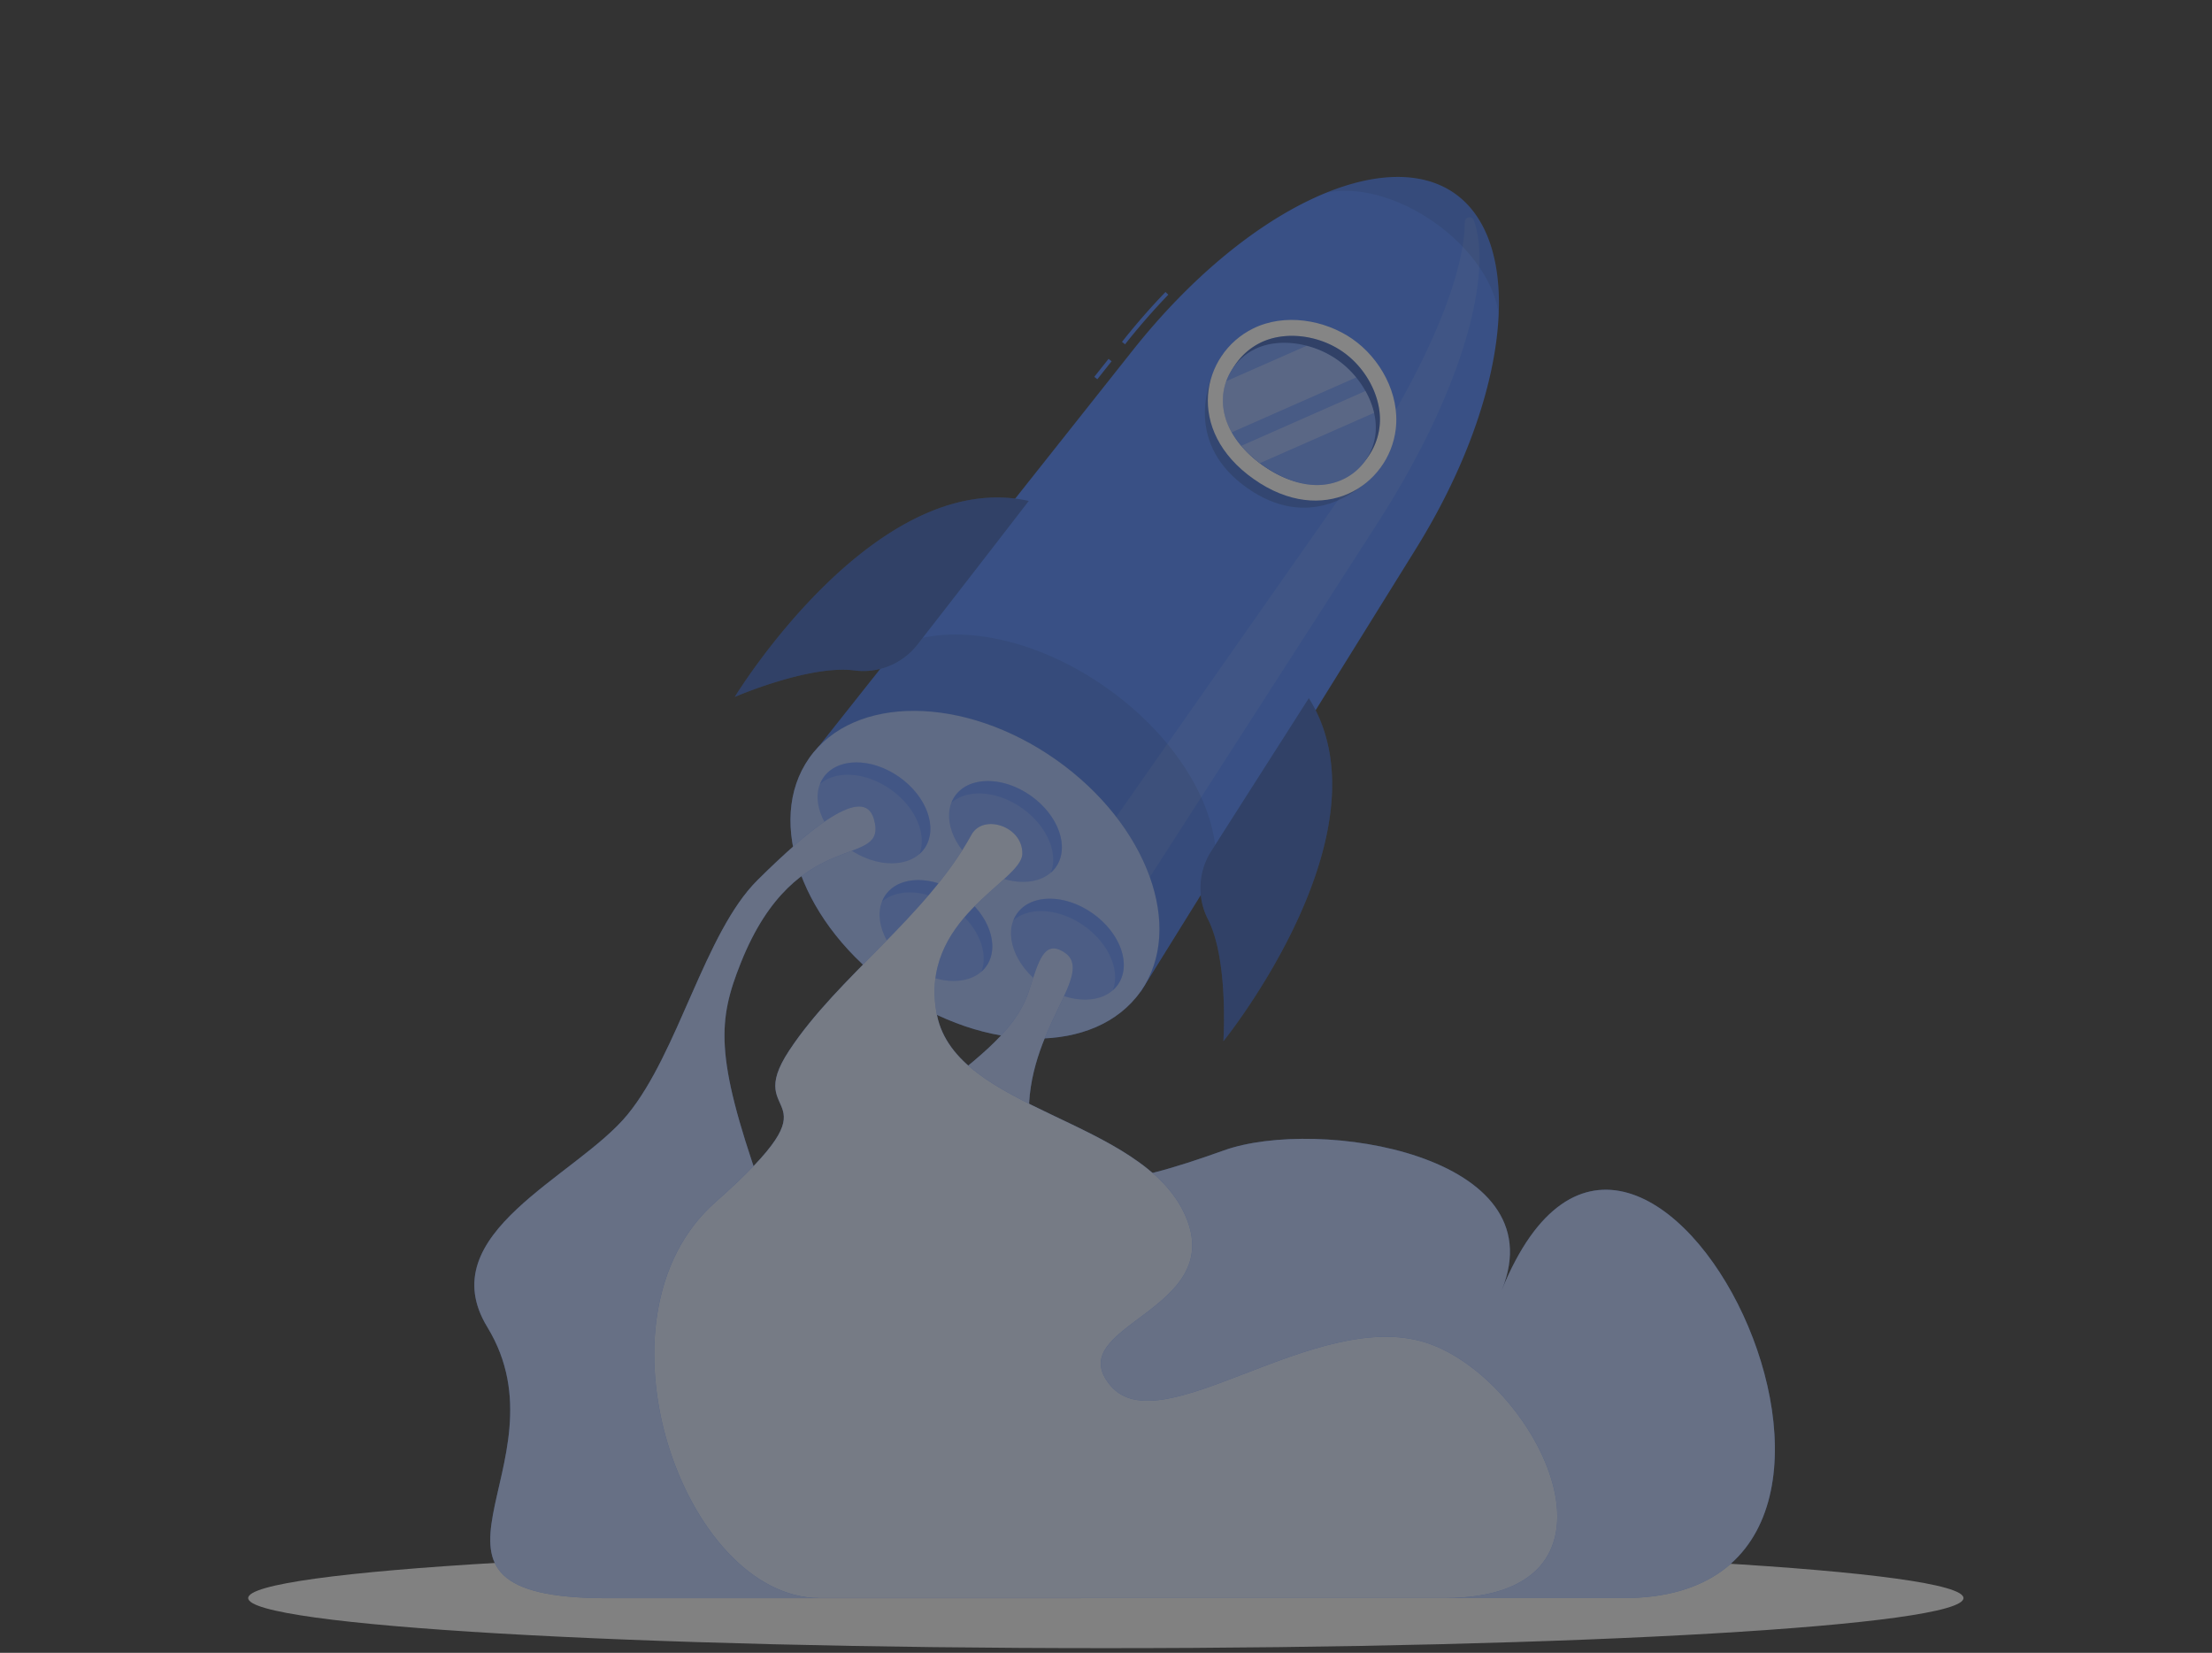 <svg width="174" height="130" viewBox="0 0 174 130" fill="none" xmlns="http://www.w3.org/2000/svg"><rect x="0" y="0" width="174" height="130" fill="#333333" stroke="none"/><g opacity=".4"><path d="M86.987 129.632c37.26 0 67.465-1.763 67.465-3.939 0-2.175-30.205-3.938-67.465-3.938-37.259 0-67.464 1.763-67.464 3.938 0 2.176 30.205 3.939 67.465 3.939z" fill="#F5F5F5"/><path d="M88.501 27.08l-.243-.19a53.173 53.173 0 0 1 3.423-3.925l.22.215a53.837 53.837 0 0 0-3.4 3.9zM87.201 28.224l-1.122 1.415.24.19 1.122-1.415-.24-.19zM111.344 43.222c7.561-12.154 8.591-24.13 3.086-28.006-5.504-3.877-16.433 1.127-25.33 12.342l-25.425 32.07 26.068 18.358 21.601-34.764z" fill="#407BFF"/><path opacity=".1" d="M108.369 41.128l-22.13 34.401-2.707-5.174 21.98-31.385c6.215-8.876 9.698-16.987 9.712-21.503a.366.366 0 0 1 .305-.366.37.37 0 0 1 .411.24c1.566 4.507-1.148 13.804-7.571 23.787z" fill="#fff"/><path d="M89.728 77.978c3.519-4.998.535-13.16-6.664-18.229-7.2-5.07-15.889-5.127-19.408-.129-3.52 4.999-.536 13.16 6.664 18.23 7.199 5.068 15.888 5.126 19.408.128z" fill="#407BFF"/><path opacity=".5" d="M89.728 77.978c3.519-4.998.535-13.16-6.664-18.229-7.2-5.07-15.889-5.127-19.408-.129-3.52 4.999-.536 13.16 6.664 18.23 7.199 5.068 15.888 5.126 19.408.128z" fill="#fff"/><path opacity=".1" d="M87.022 54.085c-5.72-4.03-12.21-5.18-16.353-3.298l-6.455 8.135c3.828-4.273 12.008-3.98 18.849.835 6.84 4.815 9.878 12.432 7.136 17.467l5.418-8.699c.466-4.568-2.812-10.369-8.595-14.44z" fill="#000"/><path opacity=".2" d="M96.184 27.857c-1.587 2.512-2.784 7.213 1.93 10.529 4.716 3.316 8.738.612 10.565-1.74l-12.495-8.79z" fill="#000"/><path d="M109.792 33.751c-.539 4.489-5.727 7.763-11.172 3.928-5.446-3.834-4.113-9.822-.07-11.83 2.491-1.245 5.665-.696 7.836.814 2.171 1.51 3.74 4.305 3.406 7.088z" fill="#fff"/><path d="M99.36 36.618c-2.118-1.489-3.204-3.438-3.05-5.476a5.114 5.114 0 0 1 2.818-4.176c1.892-.946 4.572-.65 6.517.717 1.945 1.367 3.131 3.796 2.87 5.898a5.103 5.103 0 0 1-2.968 4.053c-1.858.842-4.067.477-6.186-1.016z" fill="#407BFF"/><path opacity=".3" d="M99.36 36.618c-2.118-1.489-3.204-3.438-3.05-5.476a5.114 5.114 0 0 1 2.818-4.176c1.892-.946 4.572-.65 6.517.717 1.945 1.367 3.131 3.796 2.87 5.898a5.103 5.103 0 0 1-2.968 4.053c-1.858.842-4.067.477-6.186-1.016z" fill="#000"/><path d="M99.36 36.618c-2.118-1.489-3.242-3.382-3.159-5.323a4.485 4.485 0 0 1 2.617-3.884c1.82-.841 4.447-.473 6.392.898 1.945 1.371 3.177 3.72 2.996 5.717a4.483 4.483 0 0 1-2.784 3.772c-1.785.734-3.942.313-6.061-1.18z" fill="#407BFF"/><path opacity=".2" d="M99.36 36.618c-2.118-1.489-3.242-3.382-3.159-5.323a4.485 4.485 0 0 1 2.617-3.884c1.82-.841 4.447-.473 6.392.898 1.945 1.371 3.177 3.72 2.996 5.717a4.483 4.483 0 0 1-2.784 3.772c-1.785.734-3.942.313-6.061-1.18z" fill="#fff"/><path opacity=".3" d="M106.685 29.684l-9.795 4.321a4.989 4.989 0 0 1-.696-2.71 4.33 4.33 0 0 1 .261-1.312l6.323-2.784a7.353 7.353 0 0 1 3.9 2.491l.007-.006zM108.091 32.47l-8.988 3.96a8.68 8.68 0 0 1-1.468-1.364l9.777-4.314c.306.538.534 1.117.679 1.719z" fill="#fff"/><path opacity=".1" d="M117.889 24.722c-.299-2.401-2.143-5.178-5.059-7.23-2.916-2.054-6.148-2.854-8.511-2.328 4.019-1.64 7.62-1.702 10.112.052 2.491 1.753 3.646 5.17 3.458 9.506z" fill="#000"/><path opacity=".5" d="M83.059 68.19c1.096-1.556.208-4.07-1.984-5.613-2.192-1.544-4.857-1.532-5.954.025-1.096 1.557-.208 4.07 1.984 5.614 2.192 1.543 4.857 1.532 5.954-.025zM72.722 66.73c-1.096 1.555-3.762 1.569-5.954.024-2.192-1.545-3.083-4.057-1.987-5.612 1.097-1.556 3.765-1.57 5.957-.025 2.192 1.545 3.066 4.057 1.984 5.613zM87.93 77.45c-1.096 1.559-3.761 1.57-5.953.025-2.192-1.545-3.08-4.058-1.983-5.613 1.096-1.555 3.761-1.57 5.953-.024 2.192 1.545 3.08 4.057 1.983 5.612zM77.593 75.985c-1.096 1.556-3.761 1.566-5.953.025-2.192-1.542-3.08-4.057-1.984-5.616 1.096-1.559 3.762-1.566 5.954-.025 2.192 1.542 3.065 4.058 1.983 5.616z" fill="#407BFF"/><path opacity=".5" d="M83.063 68.198a2.47 2.47 0 0 1-.404.446c.609-1.552-.31-3.706-2.269-5.084-1.959-1.378-4.293-1.517-5.55-.425.074-.185.169-.361.282-.525 1.097-1.555 3.765-1.57 5.957-.024 2.192 1.545 3.076 4.053 1.984 5.612zM72.722 66.73c-.116.163-.25.313-.4.445.608-1.555-.307-3.706-2.269-5.087-1.962-1.381-4.294-1.517-5.55-.42.073-.187.168-.363.282-.526 1.096-1.56 3.761-1.57 5.953-.025 2.192 1.545 3.066 4.054 1.984 5.613zM87.93 77.454c-.115.162-.25.31-.4.442.61-1.556-.31-3.706-2.268-5.084-1.96-1.378-4.294-1.52-5.55-.421.072-.187.167-.365.282-.529 1.096-1.559 3.761-1.57 5.953-.024 2.192 1.545 3.083 4.057 1.983 5.616zM77.593 75.985a2.298 2.298 0 0 1-.4.442c.609-1.552-.31-3.705-2.269-5.083-1.959-1.378-4.294-1.517-5.55-.421.072-.188.167-.365.282-.53 1.096-1.558 3.761-1.565 5.953-.024 2.193 1.542 3.066 4.058 1.984 5.616z" fill="#407BFF"/><path d="M80.926 39.398s-4.697 6.096-8.79 11.343a5.387 5.387 0 0 1-4.944 1.987c-3.573-.442-9.394 2.088-9.394 2.088s11.013-18.09 23.128-15.418z" fill="#407BFF"/><path opacity=".3" d="M80.926 39.398s-4.697 6.096-8.79 11.343a5.387 5.387 0 0 1-4.944 1.987c-3.573-.442-9.394 2.088-9.394 2.088s11.013-18.09 23.128-15.418z" fill="#000"/><path d="M102.955 54.913s-4.137 6.476-7.718 12.095a5.383 5.383 0 0 0-.201 5.324c1.621 3.218 1.197 9.565 1.197 9.565s13.323-16.483 6.722-26.984z" fill="#407BFF"/><path opacity=".3" d="M102.955 54.913s-4.137 6.476-7.718 12.095a5.383 5.383 0 0 0-.201 5.324c1.621 3.218 1.197 9.565 1.197 9.565s13.323-16.483 6.722-26.984z" fill="#000"/><path d="M118.133 101.466c4.345-10.634-14.444-13.647-21.88-10.978-7.435 2.668-15.017 4.652-15.31-2.464-.292-7.115 5.436-11.527 2.704-13.17-1.513-.911-1.945.696-2.693 3.041-2.29 7.186-15.257 8.898-9.29 19.298 5.967 10.4 2.783 8.142-7.255 12.314-10.038 4.172-4.871 16.186 4.84 16.186h58.484c26.806 0 1.426-51.308-9.6-24.227z" fill="#407BFF"/><path opacity=".6" d="M118.133 101.466c4.345-10.634-14.444-13.647-21.88-10.978-7.435 2.668-15.017 4.652-15.31-2.464-.292-7.115 5.436-11.527 2.704-13.17-1.513-.911-1.945.696-2.693 3.041-2.29 7.186-15.257 8.898-9.29 19.298 5.967 10.4 2.783 8.142-7.255 12.314-10.038 4.172-4.871 16.186 4.84 16.186h58.484c26.806 0 1.426-51.308-9.6-24.227z" fill="#fff"/><path d="M68.737 64.402c-.779-2.707-4.996.696-9.15 4.82-4.155 4.122-6.205 13.534-10.223 18.44-4.02 4.907-15.526 9.34-11.027 16.723 6.635 10.88-8.615 21.319 9.447 21.319H84.83c6.775 0 14.12-8.285 3.57-13.918-10.55-5.633-26.354 7.502-30.62-5.028-2.115-6.218 5.568-3.365 2.008-13.546-3.56-10.18-3.323-12.954-1.51-17.491 4.412-11.058 11.66-7.206 10.46-11.319z" fill="#407BFF"/><path opacity=".6" d="M68.737 64.402c-.779-2.707-4.996.696-9.15 4.82-4.155 4.122-6.205 13.534-10.223 18.44-4.02 4.907-15.526 9.34-11.027 16.723 6.635 10.88-8.615 21.319 9.447 21.319H84.83c6.775 0 14.12-8.285 3.57-13.918-10.55-5.633-26.354 7.502-30.62-5.028-2.115-6.218 5.568-3.365 2.008-13.546-3.56-10.18-3.323-12.954-1.51-17.491 4.412-11.058 11.66-7.206 10.46-11.319z" fill="#fff"/><path d="M76.417 65.651c.918-1.677 4.07-.671 4.001 1.524-.07 2.196-8.232 5.073-6.715 12.655 1.517 7.582 16.089 8.125 19.51 15.72 3.42 7.596-9.83 8.661-5.878 13.411 3.953 4.749 16.152-6.159 24.844-3.355 8.692 2.805 17.377 20.087 1.434 20.087H64.486c-10.683 0-18.484-22.056-8.219-31.13 10.264-9.075 1.983-6.128 5.814-11.942s10.811-10.54 14.336-16.97z" fill="#407BFF"/><path opacity=".8" d="M76.417 65.651c.918-1.677 4.07-.671 4.001 1.524-.07 2.196-8.232 5.073-6.715 12.655 1.517 7.582 16.089 8.125 19.51 15.72 3.42 7.596-9.83 8.661-5.878 13.411 3.953 4.749 16.152-6.159 24.844-3.355 8.692 2.805 17.377 20.087 1.434 20.087H64.486c-10.683 0-18.484-22.056-8.219-31.13 10.264-9.075 1.983-6.128 5.814-11.942s10.811-10.54 14.336-16.97z" fill="#fff"/></g></svg>